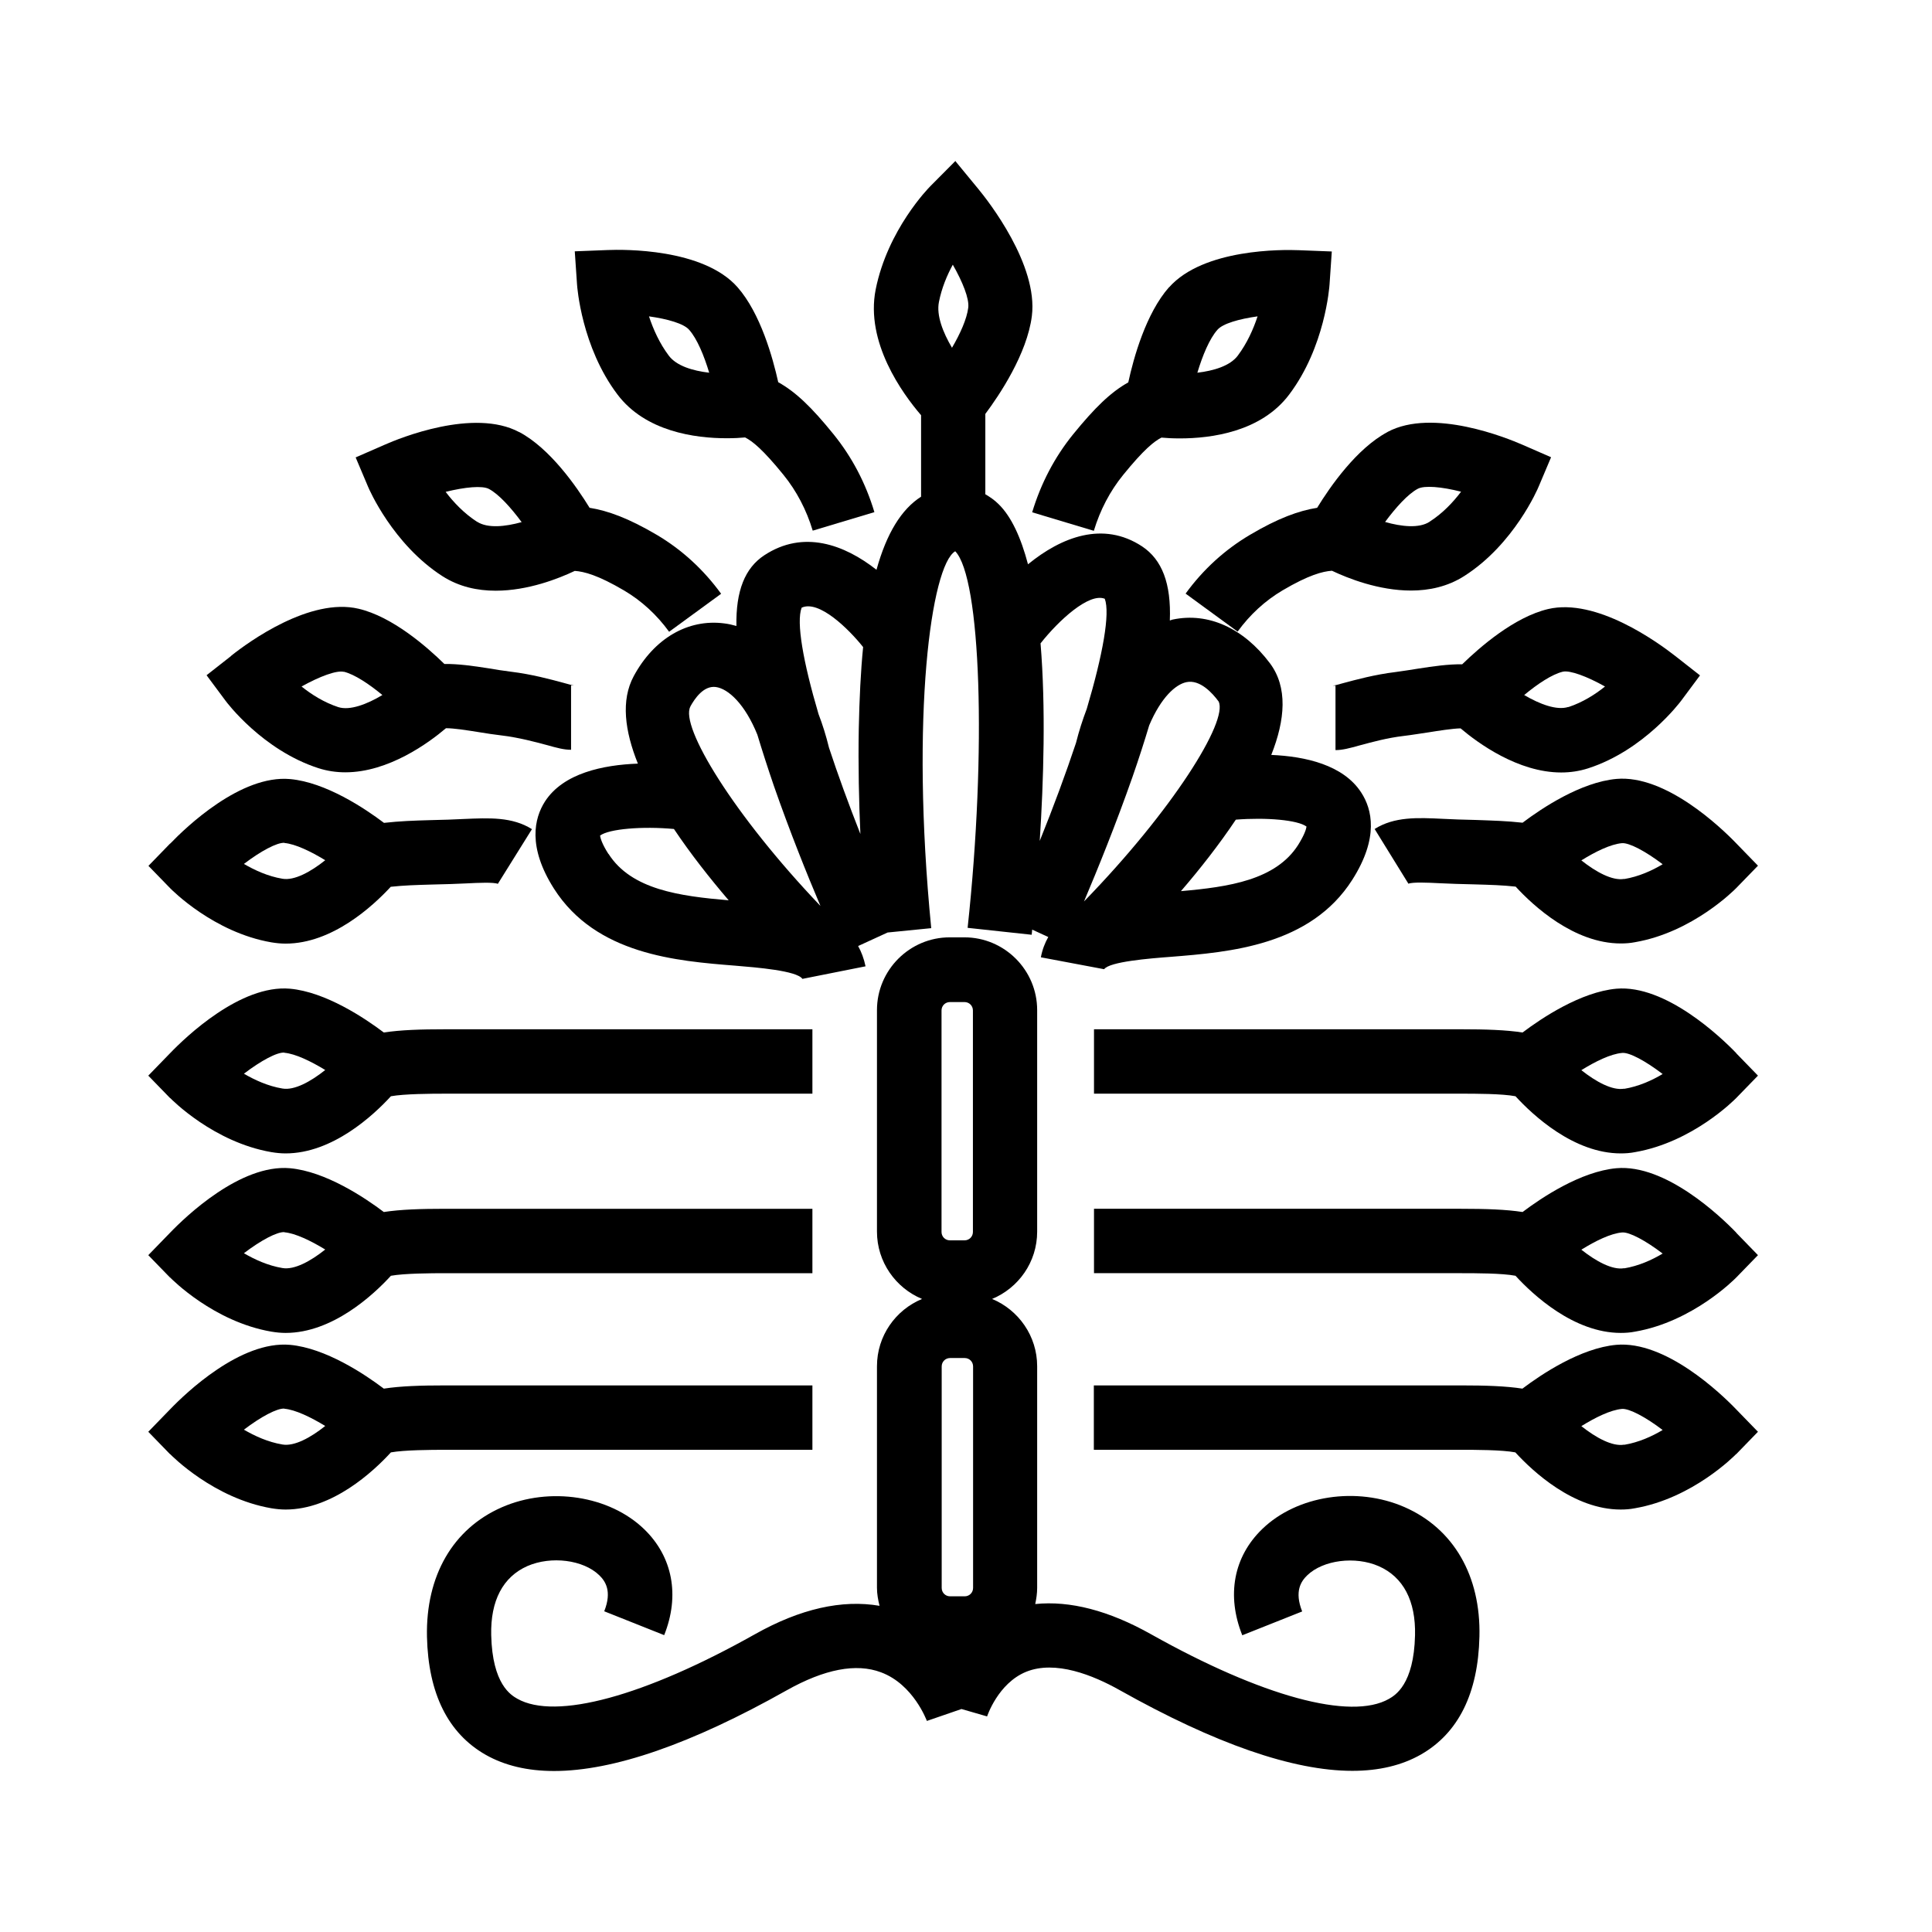 <?xml version="1.0" encoding="UTF-8"?>
<svg id="Livello_3" data-name="Livello 3" xmlns="http://www.w3.org/2000/svg" viewBox="0 0 120 120">
  <defs>
    <style>
      .cls-1 {
        fill: #000;
        stroke-width: 0px;
      }
    </style>
  </defs>
  <path class="cls-1" d="M41.25,101.57c.99-2.47.53-4.88-1.24-6.59-2.15-2.08-5.87-2.66-8.84-1.36-3.04,1.33-4.73,4.26-4.65,8.04.08,3.53,1.31,6,3.64,7.33,1.18.67,2.6,1.01,4.25,1.01,3.68,0,8.52-1.67,14.45-5.01,2.35-1.32,4.32-1.7,5.86-1.12,2.02.75,2.84,3,2.85,3.02l2.15-.74,1.59.46s.67-2.05,2.42-2.77c1.82-.74,4.17.21,5.82,1.14,5.93,3.33,10.77,5.01,14.45,5.01,1.65,0,3.07-.34,4.25-1.01,2.33-1.33,3.56-3.8,3.64-7.33.09-3.78-1.61-6.71-4.65-8.04-2.97-1.3-6.68-.73-8.84,1.36-1.78,1.72-2.23,4.12-1.24,6.6l3.72-1.48c-.5-1.26-.06-1.88.31-2.24.99-.96,2.99-1.21,4.45-.57,1.52.67,2.3,2.15,2.25,4.29-.07,3.06-1.24,3.73-1.62,3.95-2.37,1.35-7.89-.15-14.77-4.01-2.63-1.48-5.04-2.1-7.2-1.88.07-.33.12-.66.12-1.01v-13.76c0-1.88-1.16-3.5-2.8-4.18,1.64-.68,2.8-2.29,2.8-4.18v-13.76c0-2.49-2.03-4.52-4.52-4.52h-.91c-2.49,0-4.52,2.03-4.52,4.52v13.76c0,1.88,1.16,3.5,2.8,4.18-1.64.68-2.8,2.29-2.8,4.18v13.76c0,.39.07.76.16,1.12-2.33-.4-4.92.18-7.73,1.76-6.87,3.86-12.39,5.36-14.77,4.01-.38-.22-1.55-.88-1.62-3.95-.05-2.14.73-3.62,2.25-4.29,1.47-.64,3.47-.39,4.46.57.37.36.81.98.31,2.24l3.72,1.48ZM60.44,98.63c0,.29-.23.52-.52.52h-.91c-.29,0-.52-.23-.52-.52v-13.76c0-.29.23-.52.52-.52h.91c.29,0,.52.23.52.52v13.76ZM58.48,62.76c0-.29.23-.52.52-.52h.91c.29,0,.52.23.52.52v13.76c0,.29-.23.52-.52.52h-.91c-.29,0-.52-.23-.52-.52v-13.76Z"/>
  <path class="cls-1" d="M59.35,9.99l-1.56,1.57c-.11.11-2.66,2.71-3.4,6.42-.65,3.28,1.66,6.46,2.82,7.81v5.06c-1.22.78-2.14,2.27-2.77,4.54-2-1.57-4.54-2.5-6.97-.9-1.2.79-1.77,2.21-1.73,4.39-.25-.07-.5-.13-.76-.16-2.25-.29-4.35.93-5.62,3.28-.8,1.49-.56,3.39.26,5.43-2.16.08-4.63.59-5.77,2.35-.66,1.03-1.1,2.81.56,5.42,2.61,4.09,7.61,4.49,11.26,4.78,1.33.11,3.82.31,4.17.82l3.92-.78c-.1-.48-.26-.9-.46-1.26l1.83-.84,2.71-.27c-1.3-13.25,0-22.53,1.49-23.41,1.59,1.64,1.96,12.38.77,23.39l3.98.43c.01-.1.02-.21.03-.32l1,.46c-.21.37-.37.78-.46,1.26l3.93.74c.33-.47,2.82-.67,4.15-.77,3.65-.29,8.66-.7,11.26-4.78,1.67-2.62,1.23-4.39.56-5.42-1.11-1.72-3.47-2.25-5.59-2.34.87-2.19,1.03-4.2-.08-5.69-1.64-2.19-3.84-3.18-6.03-2.72-.07.01-.13.05-.19.06.09-2.31-.49-3.78-1.72-4.6-2.43-1.6-5.02-.58-7.09,1.11-.43-1.63-1.02-2.95-1.83-3.74-.25-.25-.53-.44-.82-.61v-4.99c.86-1.15,2.59-3.72,2.89-6.08.4-3.18-2.71-7.15-3.34-7.91l-1.4-1.7ZM58.32,18.75c.17-.86.5-1.65.86-2.31.61,1.07,1.03,2.11.96,2.67-.09.71-.5,1.62-1.01,2.49-.56-.95-.98-2.01-.81-2.85ZM49.8,37.74c1.07-.48,2.89,1.3,3.81,2.45-.15,1.51-.23,3.19-.27,5.07-.04,2.3.01,4.56.1,6.54-.74-1.88-1.4-3.69-1.95-5.36-.18-.74-.4-1.44-.65-2.09-.96-3.25-1.39-5.71-1.05-6.6ZM42.88,43.88c.27-.49.82-1.3,1.57-1.21.79.1,1.83,1.08,2.59,2.96.3.99.64,2.05,1.03,3.19.98,2.81,2.06,5.5,2.89,7.45-5.4-5.66-8.74-11.16-8.08-12.38ZM37.79,53.04c-.41-.64-.5-1-.52-1.14.56-.42,2.64-.59,4.59-.41,1.03,1.54,2.22,3.05,3.4,4.43-3.04-.26-6.04-.66-7.46-2.88ZM81.15,51.34c-.02.15-.12.5-.52,1.14-1.39,2.18-4.3,2.61-7.28,2.87,1.19-1.38,2.38-2.9,3.41-4.44,1.89-.15,3.85.02,4.39.43ZM73.69,42.37c.84-.18,1.62.68,2,1.2.61,1.22-2.88,6.79-8.36,12.42.83-1.96,1.98-4.79,3.01-7.73.4-1.15.74-2.21,1.04-3.21.74-1.74,1.64-2.54,2.31-2.68ZM68.62,37.19c.34.91-.12,3.47-1.12,6.84-.25.66-.48,1.36-.67,2.12-.63,1.89-1.39,3.95-2.25,6.08.24-3.72.38-8.28.05-12.27,1.13-1.43,3.01-3.16,3.99-2.77Z"/>
  <path class="cls-1" d="M72.61,17.84c-1.43,1.62-2.2,4.38-2.53,5.91-1.09.61-2.07,1.56-3.43,3.23-1.15,1.42-2,3.05-2.54,4.84l3.83,1.15c.39-1.29,1-2.46,1.82-3.47,1.29-1.59,1.93-2.09,2.38-2.32.3.03.69.05,1.15.05,1.95,0,5.04-.41,6.78-2.72,2.23-2.95,2.5-6.69,2.51-6.84l.14-2.05-2.05-.08c-.97-.04-5.92-.11-8.06,2.31ZM76.88,22.09c-.48.64-1.5.94-2.51,1.06.32-1.06.75-2.11,1.25-2.67.33-.38,1.34-.67,2.49-.83-.26.79-.65,1.67-1.23,2.44Z"/>
  <path class="cls-1" d="M86.17,26.84c-1.91,1.02-3.55,3.38-4.36,4.7-1.13.18-2.42.64-4.19,1.69-1.55.92-2.89,2.14-3.98,3.64l3.23,2.36c.77-1.06,1.71-1.92,2.79-2.56,1.63-.96,2.49-1.18,3.07-1.22.99.47,2.9,1.23,4.91,1.23,1.12,0,2.28-.24,3.32-.91,3.08-1.97,4.55-5.4,4.61-5.55l.77-1.82-1.81-.79c-.9-.39-5.53-2.29-8.35-.78ZM88.79,32.41c-.65.42-1.75.3-2.76.01.66-.89,1.41-1.73,2.03-2.06.41-.22,1.47-.13,2.69.18-.49.65-1.15,1.35-1.95,1.86Z"/>
  <path class="cls-1" d="M96.15,37.83c-2.1.5-4.23,2.36-5.33,3.43-.86-.01-1.78.12-2.74.27-.45.07-.92.15-1.39.21-1.31.16-2.48.48-3.26.69-.28.08-.51.14-.66.17.07-.01.13-.01.18-.01v4c.43,0,.85-.11,1.53-.3.71-.19,1.68-.46,2.71-.58.51-.06,1.02-.15,1.52-.22.63-.1,1.5-.24,2.01-.25,1.07.91,3.57,2.74,6.25,2.74.56,0,1.12-.08,1.68-.26,3.46-1.12,5.69-4.09,5.78-4.21l1.16-1.56-1.53-1.2c-1.1-.86-4.91-3.63-7.91-2.92ZM97.41,43.91c-.71.23-1.77-.17-2.74-.74.83-.69,1.73-1.29,2.4-1.45.44-.1,1.5.29,2.62.92-.62.5-1.4.99-2.28,1.28Z"/>
  <path class="cls-1" d="M107.85,52.39c-.97-1.01-4.4-4.28-7.45-4.01-2.21.2-4.64,1.82-5.83,2.72-.99-.11-1.8-.13-2.89-.17l-1.11-.03c-.33-.01-.64-.03-.93-.04-1.62-.08-3.03-.14-4.26.63l2.1,3.4c.25-.11,1.2-.07,1.97-.03.31.01.63.03.98.04l1.13.03c1.06.03,1.75.05,2.58.14,1.1,1.2,3.63,3.53,6.53,3.53.29,0,.59-.02.89-.08,3.58-.62,6.17-3.25,6.28-3.36l1.35-1.39-1.35-1.39ZM100.88,54.59c-.73.13-1.75-.43-2.66-1.15.87-.54,1.82-1.01,2.53-1.07.45-.03,1.47.51,2.52,1.31-.67.4-1.49.77-2.39.92Z"/>
  <path class="cls-1" d="M107.84,90.32l1.35-1.39-1.35-1.39c-.97-1.01-4.4-4.28-7.45-4.01-2.21.2-4.64,1.82-5.83,2.72-1.04-.16-2.29-.2-3.81-.2h-22.81s0,4,0,4h22.8c.88,0,2.55,0,3.38.16,1.09,1.19,3.63,3.55,6.54,3.55.29,0,.59-.02.89-.08,3.58-.62,6.17-3.25,6.28-3.36ZM100.88,89.73c-.73.13-1.75-.43-2.66-1.15.87-.54,1.82-1.01,2.53-1.07.45-.03,1.47.51,2.52,1.31-.67.4-1.49.77-2.39.92Z"/>
  <path class="cls-1" d="M107.85,76.57c-.97-1.01-4.4-4.28-7.45-4.01-2.21.2-4.64,1.82-5.83,2.72-1.04-.16-2.29-.2-3.81-.2h-22.81s0,4,0,4h22.8c.88,0,2.55,0,3.38.16,1.09,1.19,3.63,3.55,6.54,3.55.29,0,.59-.02.89-.08,3.58-.62,6.17-3.25,6.28-3.36l1.35-1.39-1.35-1.39ZM100.88,78.77c-.73.13-1.75-.43-2.66-1.15.87-.54,1.82-1.01,2.53-1.07.45-.04,1.47.51,2.52,1.31-.67.4-1.49.77-2.39.92Z"/>
  <path class="cls-1" d="M107.85,65.42c-.97-1.01-4.4-4.27-7.45-4.01-2.21.2-4.64,1.82-5.83,2.72-1.04-.16-2.29-.2-3.81-.2h-22.81s0,4,0,4h22.8c.88,0,2.55,0,3.38.16,1.09,1.19,3.63,3.55,6.54,3.55.29,0,.59-.02.89-.08,3.58-.62,6.17-3.25,6.28-3.36l1.35-1.39-1.35-1.39ZM100.88,67.62c-.73.13-1.75-.43-2.66-1.15.87-.54,1.82-1.01,2.53-1.07.45-.05,1.47.51,2.52,1.31-.67.4-1.49.77-2.39.92Z"/>
  <path class="cls-1" d="M48.34,23.75c-.34-1.53-1.1-4.28-2.53-5.91-2.13-2.42-7.09-2.35-8.06-2.31l-2.05.08.14,2.05c.01.16.28,3.89,2.51,6.84,1.74,2.31,4.83,2.72,6.78,2.72.46,0,.85-.02,1.15-.05.45.23,1.09.73,2.38,2.32.82,1.01,1.43,2.18,1.82,3.47l3.83-1.15c-.54-1.8-1.39-3.42-2.54-4.84-1.36-1.68-2.34-2.62-3.43-3.23ZM41.54,22.09c-.58-.77-.97-1.65-1.23-2.44,1.15.16,2.16.45,2.49.83.5.56.93,1.61,1.25,2.67-1.02-.12-2.03-.42-2.51-1.06Z"/>
  <path class="cls-1" d="M32.25,26.84c-2.82-1.51-7.45.38-8.35.78l-1.81.79.77,1.82c.06.15,1.54,3.57,4.61,5.55,1.04.67,2.19.91,3.32.91,2.01,0,3.92-.76,4.91-1.23.58.04,1.44.26,3.07,1.22,1.08.64,2.02,1.5,2.79,2.56l3.23-2.36c-1.09-1.5-2.43-2.73-3.98-3.65-1.78-1.05-3.06-1.51-4.19-1.69-.81-1.32-2.45-3.68-4.36-4.7ZM29.63,32.41c-.8-.52-1.46-1.21-1.95-1.86,1.21-.3,2.28-.4,2.69-.18.62.33,1.37,1.17,2.03,2.06-1.01.28-2.1.4-2.76-.02Z"/>
  <path class="cls-1" d="M14.36,40.74l-1.53,1.2,1.16,1.56c.09.13,2.32,3.09,5.78,4.21.56.18,1.12.26,1.68.26,2.68,0,5.18-1.83,6.25-2.74.51,0,1.38.14,2.01.24.49.08,1,.16,1.52.22,1.03.13,2,.39,2.71.58.68.19,1.09.3,1.53.3v-4s.11,0,.18.01c-.15-.03-.38-.09-.66-.17-.78-.21-1.95-.53-3.26-.69-.47-.06-.94-.13-1.39-.21-.96-.15-1.88-.28-2.74-.27-1.09-1.07-3.23-2.94-5.33-3.43-3.01-.71-6.82,2.05-7.91,2.92ZM21.35,41.72c.66.16,1.57.76,2.4,1.45-.95.57-2.02.98-2.74.75-.88-.29-1.66-.78-2.28-1.28,1.13-.63,2.18-1.02,2.63-.91Z"/>
  <path class="cls-1" d="M10.57,52.39l-1.35,1.39,1.35,1.39c.11.11,2.7,2.74,6.28,3.36.3.05.6.08.89.08,2.9,0,5.42-2.33,6.53-3.53.84-.09,1.53-.11,2.58-.14l1.13-.03c.35-.01.67-.03.98-.04.77-.04,1.72-.08,1.97.03h-.01s2.12-3.4,2.12-3.4c-1.23-.77-2.64-.7-4.26-.63-.29.01-.6.03-.93.04l-1.11.03c-1.09.03-1.9.06-2.89.17-1.19-.9-3.62-2.52-5.83-2.72-3.07-.28-6.48,3-7.45,4.01ZM17.67,52.36c.67.06,1.63.52,2.53,1.07-.9.72-1.92,1.28-2.66,1.15-.9-.15-1.72-.53-2.39-.92,1.05-.8,2.06-1.34,2.52-1.31Z"/>
  <path class="cls-1" d="M10.57,90.32c.11.11,2.7,2.74,6.28,3.36.3.05.6.08.89.08,2.91,0,5.45-2.36,6.54-3.55.83-.15,2.5-.16,3.38-.16h22.8v-4h-22.81c-1.52,0-2.77.04-3.81.2-1.19-.9-3.62-2.52-5.83-2.72-3.07-.27-6.48,3-7.45,4.01l-1.35,1.39,1.35,1.39ZM17.67,87.5c.67.06,1.63.52,2.53,1.07-.9.72-1.92,1.28-2.66,1.15-.9-.15-1.72-.53-2.39-.92,1.05-.8,2.06-1.34,2.52-1.31Z"/>
  <path class="cls-1" d="M10.57,79.35c.11.11,2.7,2.74,6.28,3.36.3.05.6.08.89.08,2.91,0,5.45-2.36,6.54-3.55.83-.15,2.5-.16,3.38-.16h22.8v-4h-22.81c-1.52,0-2.77.04-3.81.2-1.19-.9-3.62-2.52-5.83-2.72-3.07-.27-6.48,3-7.45,4.01l-1.35,1.39,1.35,1.39ZM17.67,76.54c.67.06,1.63.52,2.53,1.07-.9.72-1.92,1.28-2.66,1.15-.9-.15-1.72-.53-2.39-.92,1.05-.8,2.06-1.34,2.52-1.31Z"/>
  <path class="cls-1" d="M10.57,68.2c.11.11,2.7,2.74,6.28,3.36.3.05.6.08.89.08,2.91,0,5.45-2.36,6.54-3.55.83-.15,2.5-.16,3.38-.16h22.8v-4h-22.81c-1.52,0-2.77.04-3.81.2-1.19-.9-3.62-2.52-5.83-2.72-3.07-.27-6.48,3-7.45,4.01l-1.35,1.39,1.35,1.39ZM17.67,65.39c.67.06,1.63.52,2.53,1.07-.9.72-1.92,1.28-2.66,1.15-.9-.15-1.72-.53-2.39-.92,1.05-.8,2.06-1.35,2.52-1.31Z"/>
</svg>